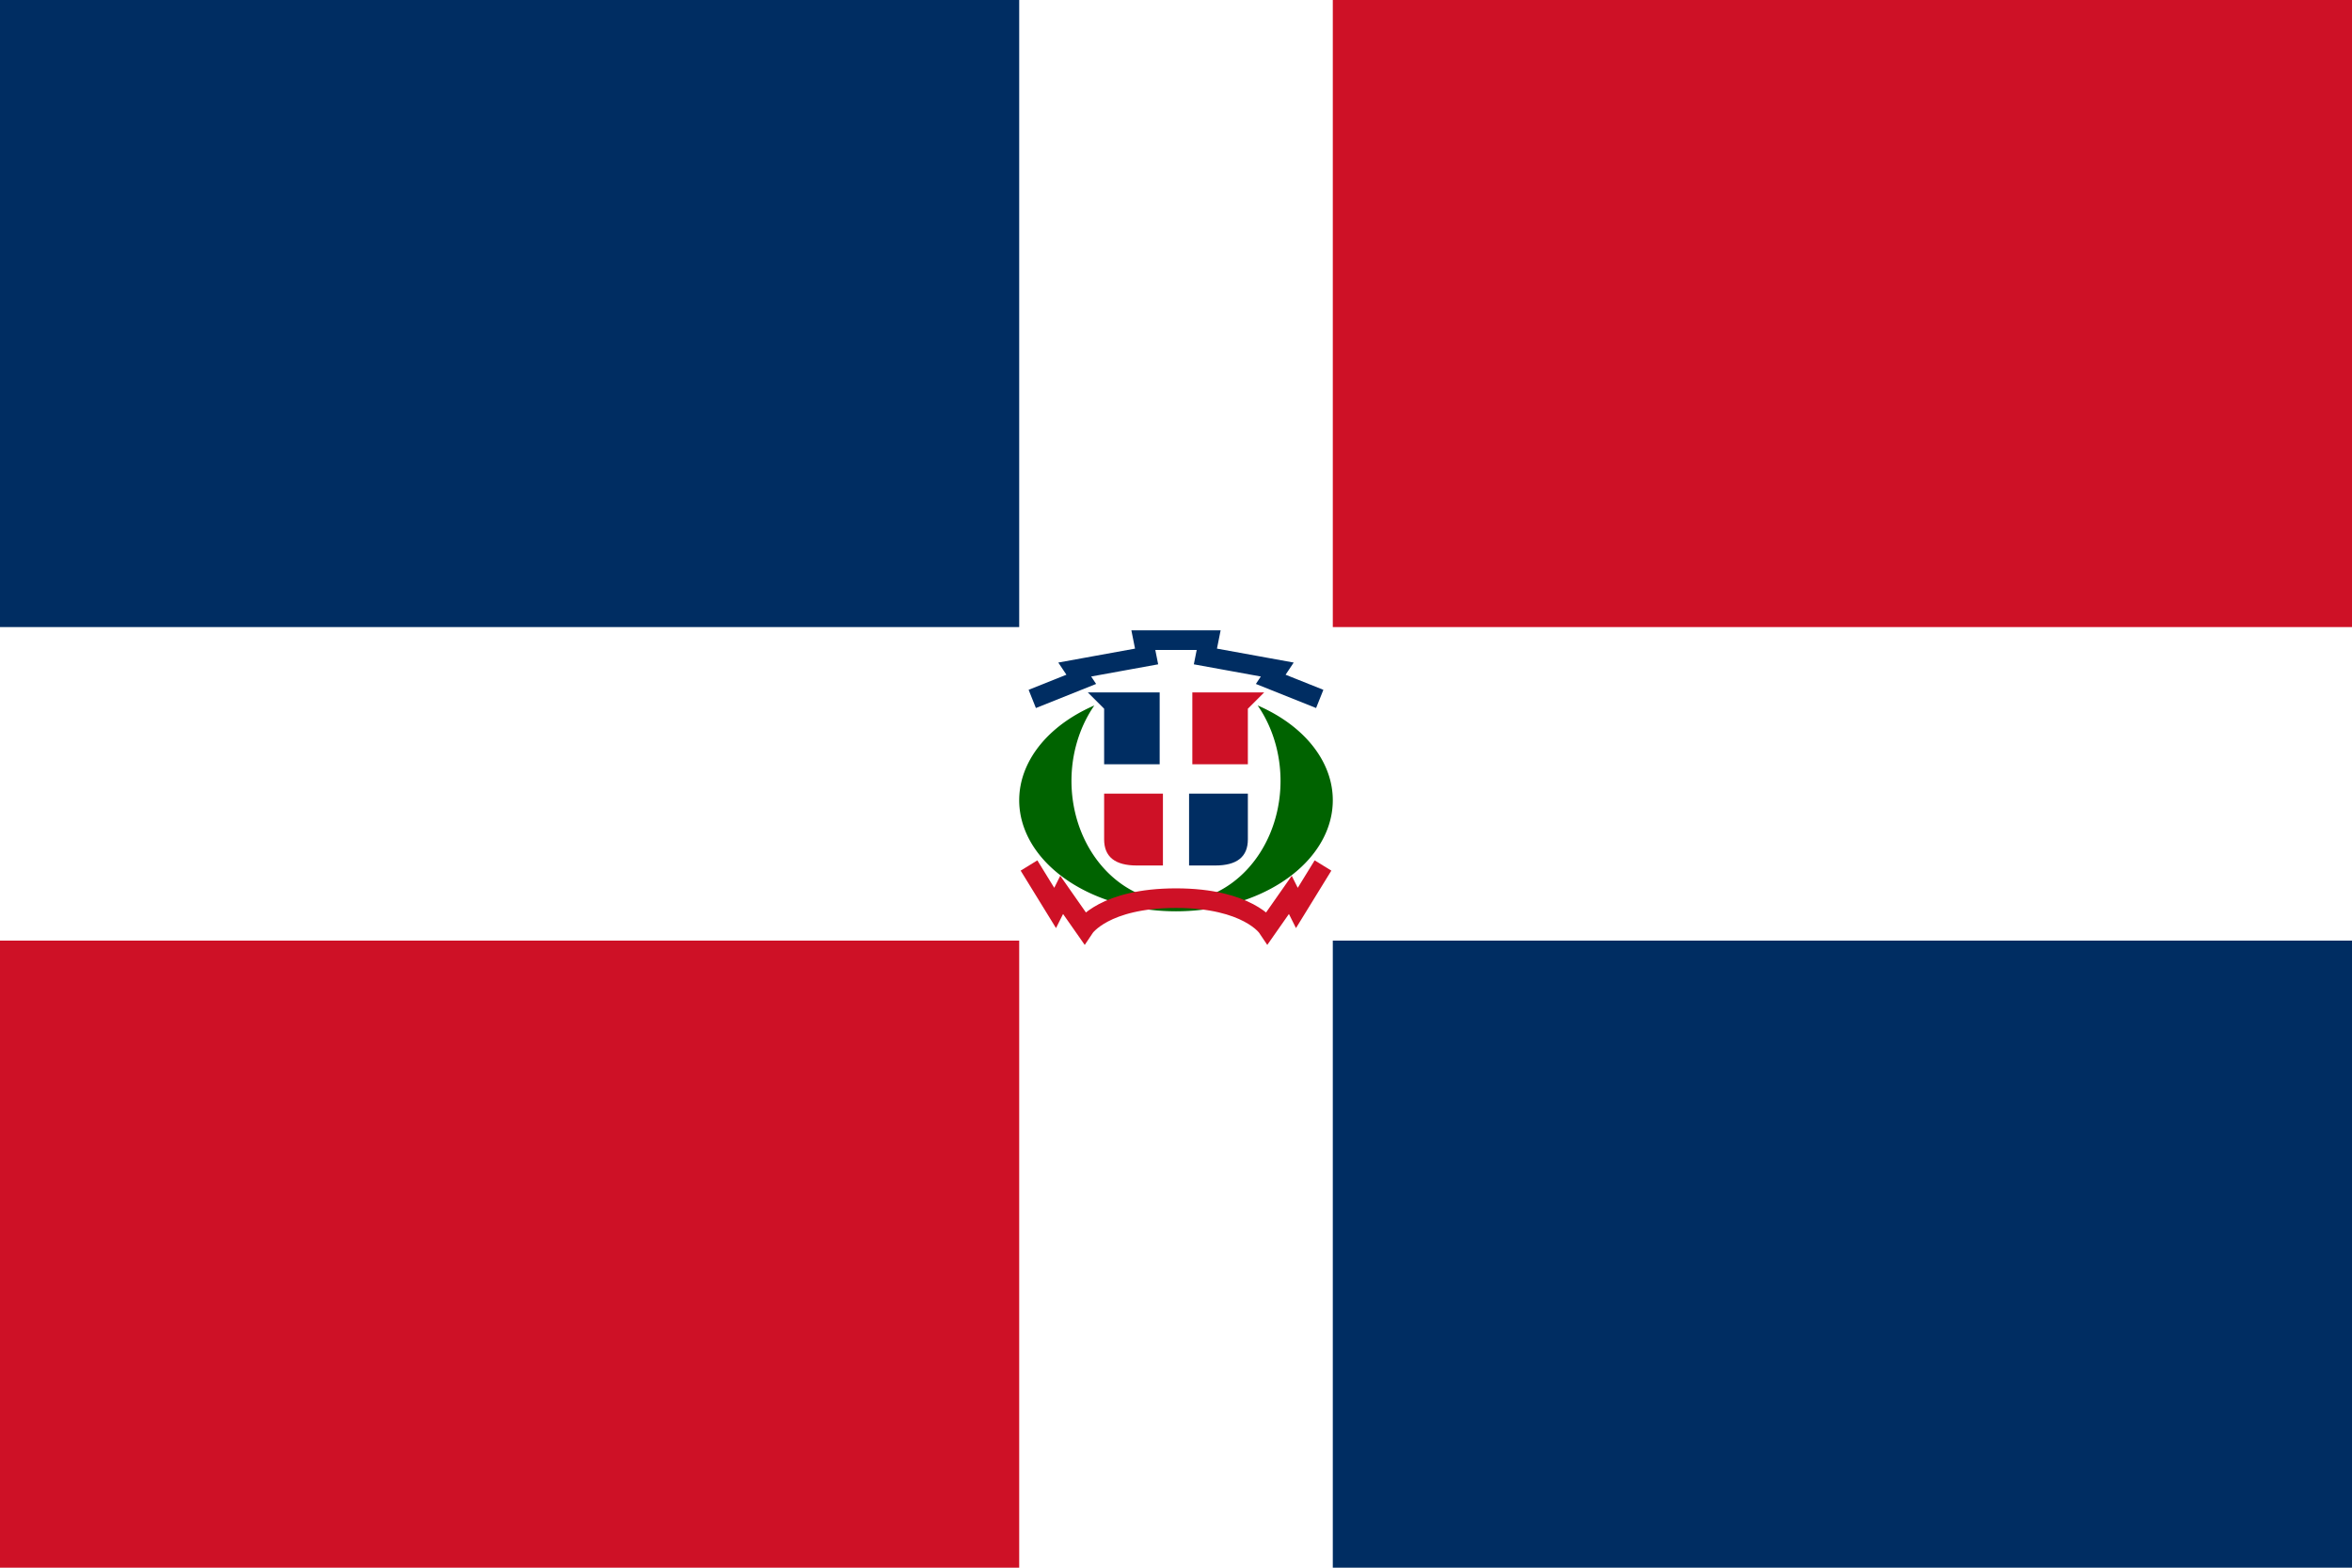 <svg xmlns="http://www.w3.org/2000/svg" viewBox="0 0 720 480">
  <path fill="#fff" d="M0 0h720v480H0z"/>
  <g fill="#002d62">
    <path id="a" d="m312 192H0V0h312zm21 20h22v22h-17v-17zm31 31h18v14q0 8-10 8h-8zm44 45v192h312V288z"/>
  </g>
  <use href="#a" fill="#ce1126" transform="matrix(-1 0 0 1 720 0)"/>
  
  <path fill="#006300" d="m385 216a48 34 0 11-50 0 32 37 0 1050 0"/>

  <g id="b" fill="none" stroke-width="6">
    <path stroke="#002d62" d="m316 214 15-6-2-3 22-4-1-5h10"/>
    <path stroke="#ce1126" d="m315 265 8 13 2-4 7 10s6-9 28-9"/>
  </g>
  <use href="#b" transform="matrix(-1 0 0 1 720 0)"/>
</svg>